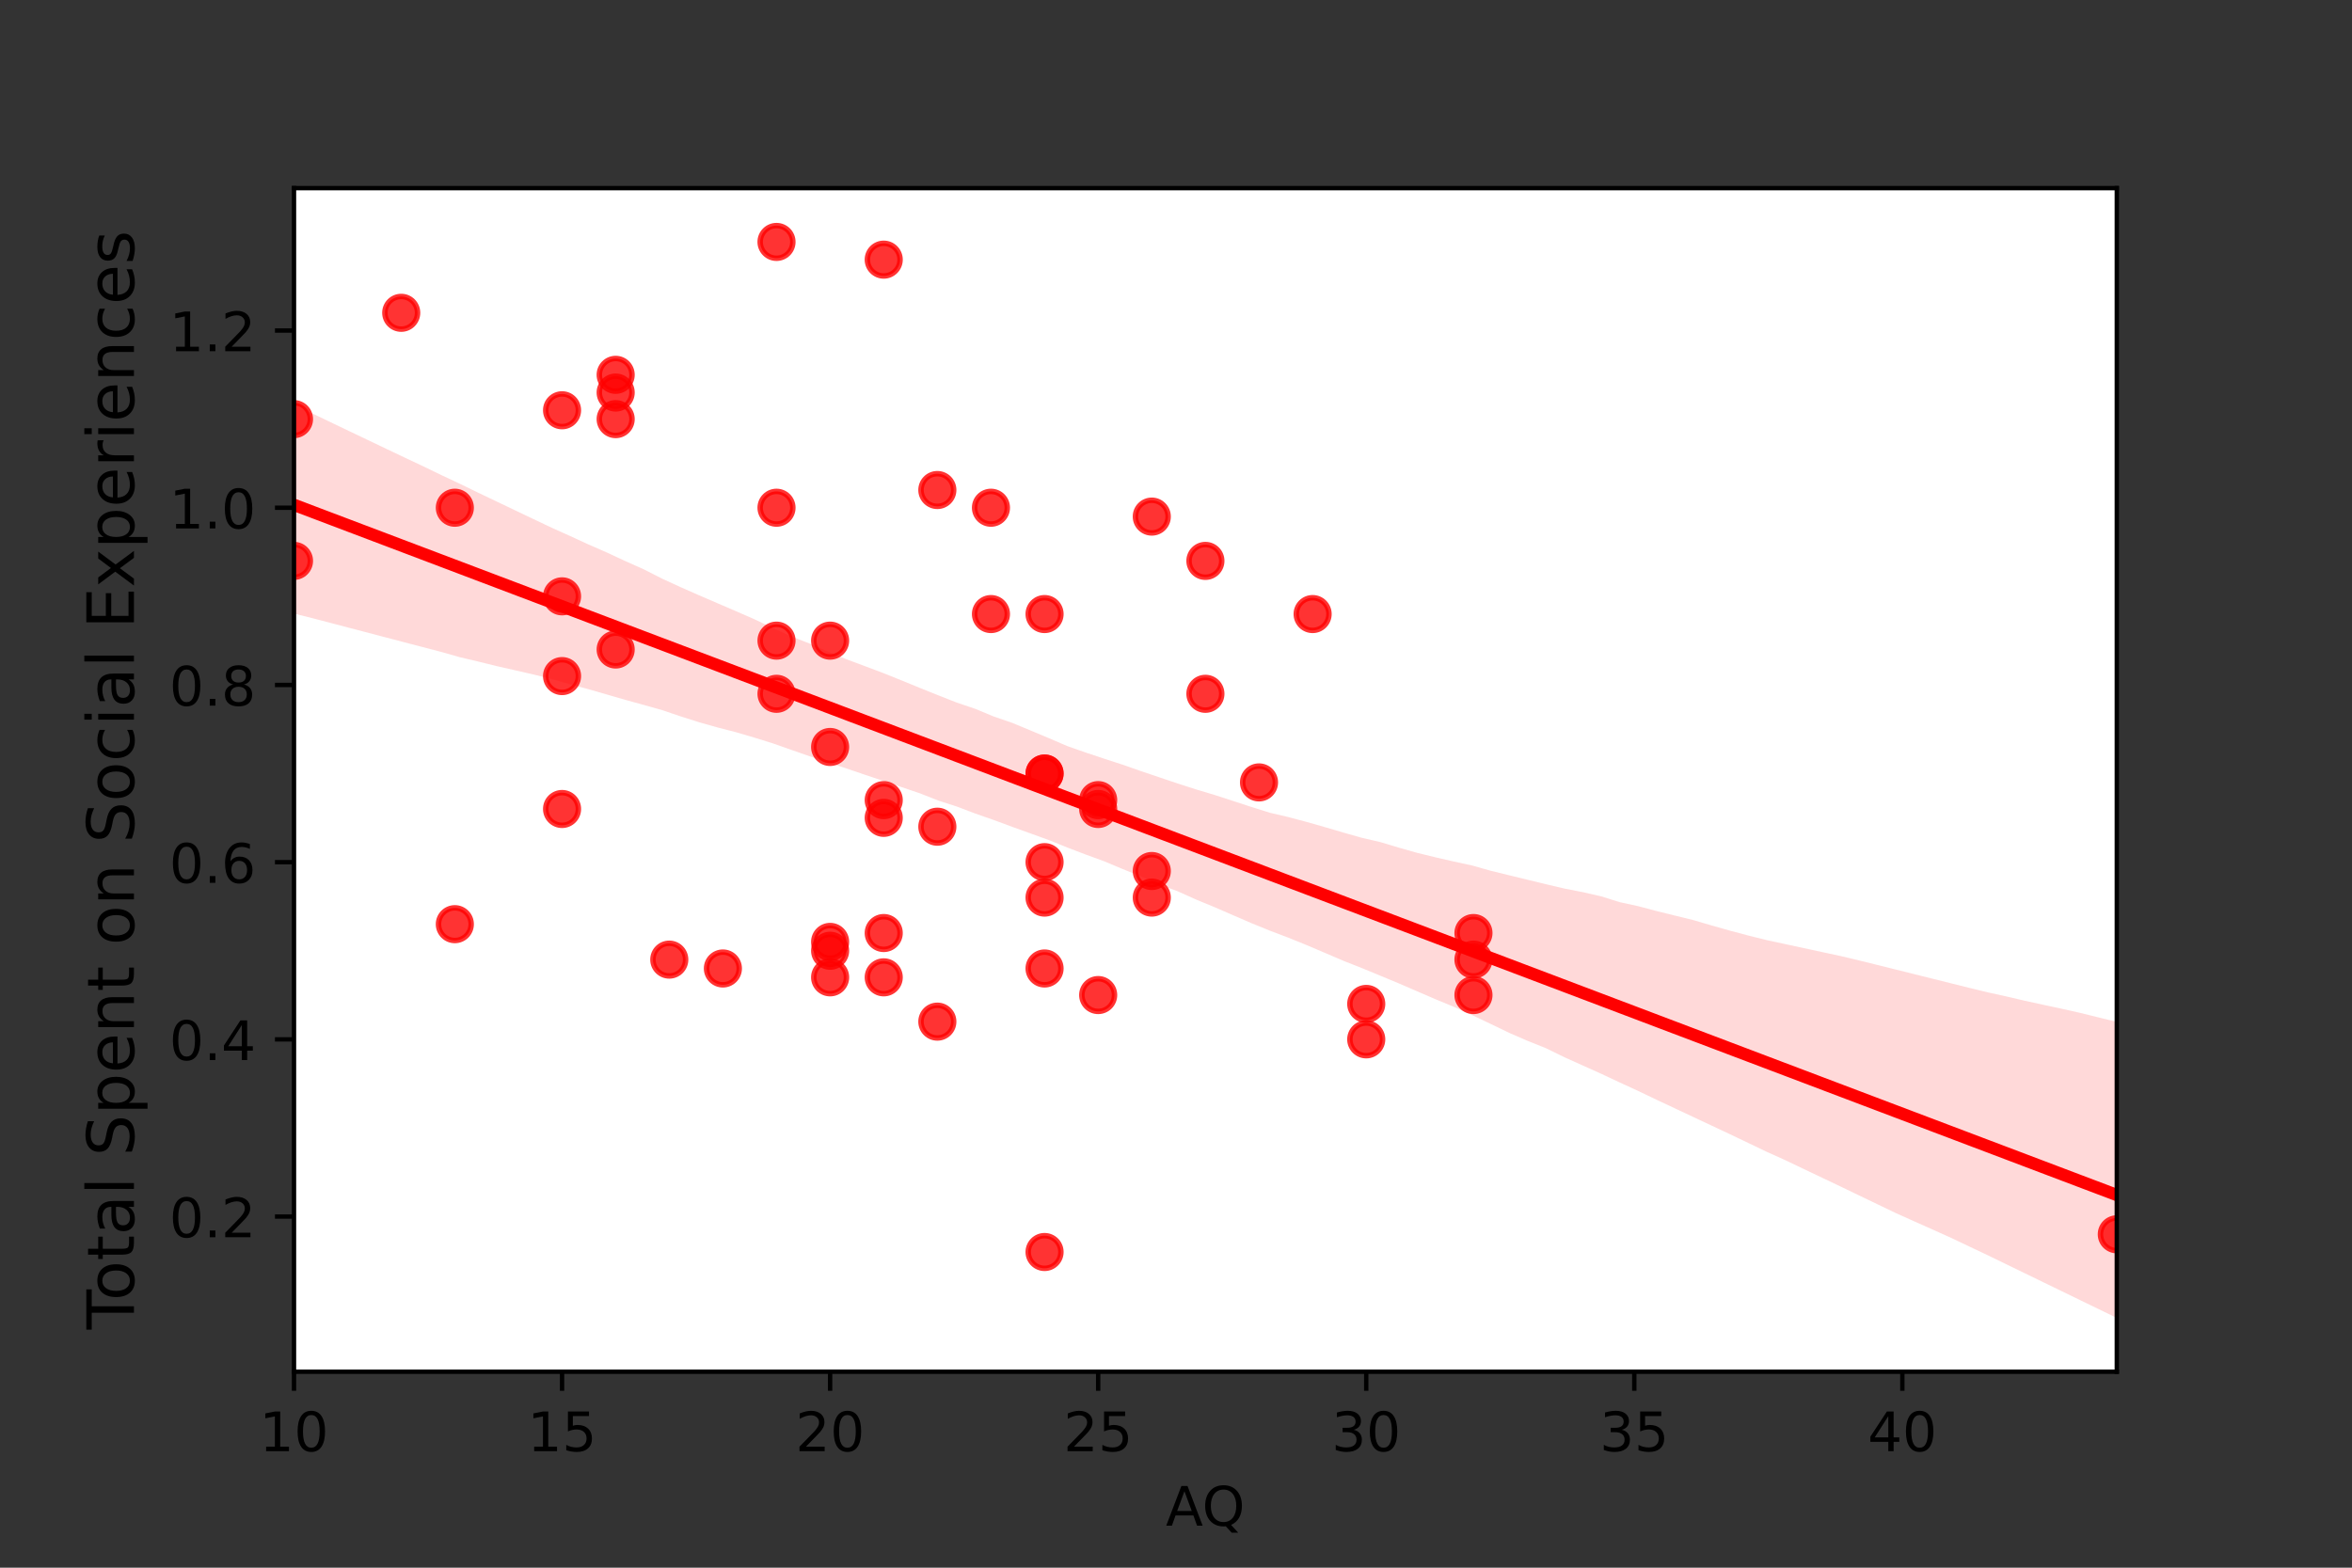 <?xml version="1.0" encoding="utf-8" standalone="no"?>
<!DOCTYPE svg PUBLIC "-//W3C//DTD SVG 1.1//EN"
  "http://www.w3.org/Graphics/SVG/1.1/DTD/svg11.dtd">
<!-- Created with matplotlib (https://matplotlib.org/) -->
<svg height="288pt" version="1.1" viewBox="0 0 432 288" width="432pt" xmlns="http://www.w3.org/2000/svg" xmlns:xlink="http://www.w3.org/1999/xlink">
 <rect x="0" y="0" width="432" height="288" fill="#333333" stroke="none"/>
 <defs>
  <style type="text/css">*{stroke-linecap:butt;stroke-linejoin:round;}</style>
 </defs>
 <g id="figure_1">
  <g id="patch_1">
   <path d="M 0 288 
L 432 288 
L 432 0 
L 0 0 
z
" style="fill:none;"/>
  </g>
  <g id="axes_1">
   <g id="patch_2">
    <path d="M 54 252 
L 388.8 252 
L 388.8 34.56 
L 54 34.56 
z
" style="fill:#ffffff;"/>
   </g>
   <g id="PathCollection_1">
    <defs>
     <path d="M 0 3 
C 0.796 3 1.559 2.684 2.121 2.121 
C 2.684 1.559 3 0.796 3 0 
C 3 -0.796 2.684 -1.559 2.121 -2.121 
C 1.559 -2.684 0.796 -3 0 -3 
C -0.796 -3 -1.559 -2.684 -2.121 -2.121 
C -2.684 -1.559 -3 -0.796 -3 0 
C -3 0.796 -2.684 1.559 -2.121 2.121 
C -1.559 2.684 -0.796 3 0 3 
z
" id="m1c6eed942d" style="stroke:#ff0000;stroke-opacity:0.8;"/>
    </defs>
    <g clip-path="url(#pe8ea43f5d2)">
     <use style="fill:#ff0000;fill-opacity:0.8;stroke:#ff0000;stroke-opacity:0.8;" x="191.859" xlink:href="#m1c6eed942d" y="177.919"/>
     <use style="fill:#ff0000;fill-opacity:0.8;stroke:#ff0000;stroke-opacity:0.8;" x="250.941" xlink:href="#m1c6eed942d" y="184.43"/>
     <use style="fill:#ff0000;fill-opacity:0.8;stroke:#ff0000;stroke-opacity:0.8;" x="103.235" xlink:href="#m1c6eed942d" y="75.371"/>
     <use style="fill:#ff0000;fill-opacity:0.8;stroke:#ff0000;stroke-opacity:0.8;" x="211.553" xlink:href="#m1c6eed942d" y="164.897"/>
     <use style="fill:#ff0000;fill-opacity:0.8;stroke:#ff0000;stroke-opacity:0.8;" x="103.235" xlink:href="#m1c6eed942d" y="148.619"/>
     <use style="fill:#ff0000;fill-opacity:0.8;stroke:#ff0000;stroke-opacity:0.8;" x="142.624" xlink:href="#m1c6eed942d" y="93.276"/>
     <use style="fill:#ff0000;fill-opacity:0.8;stroke:#ff0000;stroke-opacity:0.8;" x="270.635" xlink:href="#m1c6eed942d" y="176.291"/>
     <use style="fill:#ff0000;fill-opacity:0.8;stroke:#ff0000;stroke-opacity:0.8;" x="231.247" xlink:href="#m1c6eed942d" y="143.736"/>
     <use style="fill:#ff0000;fill-opacity:0.8;stroke:#ff0000;stroke-opacity:0.8;" x="142.624" xlink:href="#m1c6eed942d" y="44.444"/>
     <use style="fill:#ff0000;fill-opacity:0.8;stroke:#ff0000;stroke-opacity:0.8;" x="172.165" xlink:href="#m1c6eed942d" y="187.685"/>
     <use style="fill:#ff0000;fill-opacity:0.8;stroke:#ff0000;stroke-opacity:0.8;" x="132.776" xlink:href="#m1c6eed942d" y="177.919"/>
     <use style="fill:#ff0000;fill-opacity:0.8;stroke:#ff0000;stroke-opacity:0.8;" x="250.941" xlink:href="#m1c6eed942d" y="190.941"/>
     <use style="fill:#ff0000;fill-opacity:0.8;stroke:#ff0000;stroke-opacity:0.8;" x="122.929" xlink:href="#m1c6eed942d" y="176.291"/>
     <use style="fill:#ff0000;fill-opacity:0.8;stroke:#ff0000;stroke-opacity:0.8;" x="162.318" xlink:href="#m1c6eed942d" y="47.699"/>
     <use style="fill:#ff0000;fill-opacity:0.8;stroke:#ff0000;stroke-opacity:0.8;" x="221.4" xlink:href="#m1c6eed942d" y="127.459"/>
     <use style="fill:#ff0000;fill-opacity:0.8;stroke:#ff0000;stroke-opacity:0.8;" x="103.235" xlink:href="#m1c6eed942d" y="124.203"/>
     <use style="fill:#ff0000;fill-opacity:0.8;stroke:#ff0000;stroke-opacity:0.8;" x="191.859" xlink:href="#m1c6eed942d" y="142.108"/>
     <use style="fill:#ff0000;fill-opacity:0.8;stroke:#ff0000;stroke-opacity:0.8;" x="152.471" xlink:href="#m1c6eed942d" y="179.547"/>
     <use style="fill:#ff0000;fill-opacity:0.8;stroke:#ff0000;stroke-opacity:0.8;" x="221.4" xlink:href="#m1c6eed942d" y="103.043"/>
     <use style="fill:#ff0000;fill-opacity:0.8;stroke:#ff0000;stroke-opacity:0.8;" x="162.318" xlink:href="#m1c6eed942d" y="150.247"/>
     <use style="fill:#ff0000;fill-opacity:0.8;stroke:#ff0000;stroke-opacity:0.8;" x="142.624" xlink:href="#m1c6eed942d" y="127.459"/>
     <use style="fill:#ff0000;fill-opacity:0.8;stroke:#ff0000;stroke-opacity:0.8;" x="270.635" xlink:href="#m1c6eed942d" y="182.802"/>
     <use style="fill:#ff0000;fill-opacity:0.8;stroke:#ff0000;stroke-opacity:0.8;" x="201.706" xlink:href="#m1c6eed942d" y="182.802"/>
     <use style="fill:#ff0000;fill-opacity:0.8;stroke:#ff0000;stroke-opacity:0.8;" x="152.471" xlink:href="#m1c6eed942d" y="137.225"/>
     <use style="fill:#ff0000;fill-opacity:0.8;stroke:#ff0000;stroke-opacity:0.8;" x="83.541" xlink:href="#m1c6eed942d" y="93.276"/>
     <use style="fill:#ff0000;fill-opacity:0.8;stroke:#ff0000;stroke-opacity:0.8;" x="182.012" xlink:href="#m1c6eed942d" y="93.276"/>
     <use style="fill:#ff0000;fill-opacity:0.8;stroke:#ff0000;stroke-opacity:0.8;" x="191.859" xlink:href="#m1c6eed942d" y="164.897"/>
     <use style="fill:#ff0000;fill-opacity:0.8;stroke:#ff0000;stroke-opacity:0.8;" x="103.235" xlink:href="#m1c6eed942d" y="109.554"/>
     <use style="fill:#ff0000;fill-opacity:0.8;stroke:#ff0000;stroke-opacity:0.8;" x="152.471" xlink:href="#m1c6eed942d" y="174.663"/>
     <use style="fill:#ff0000;fill-opacity:0.8;stroke:#ff0000;stroke-opacity:0.8;" x="172.165" xlink:href="#m1c6eed942d" y="151.875"/>
     <use style="fill:#ff0000;fill-opacity:0.8;stroke:#ff0000;stroke-opacity:0.8;" x="191.859" xlink:href="#m1c6eed942d" y="230.007"/>
     <use style="fill:#ff0000;fill-opacity:0.8;stroke:#ff0000;stroke-opacity:0.8;" x="241.094" xlink:href="#m1c6eed942d" y="112.809"/>
     <use style="fill:#ff0000;fill-opacity:0.8;stroke:#ff0000;stroke-opacity:0.8;" x="191.859" xlink:href="#m1c6eed942d" y="158.386"/>
     <use style="fill:#ff0000;fill-opacity:0.8;stroke:#ff0000;stroke-opacity:0.8;" x="54" xlink:href="#m1c6eed942d" y="103.043"/>
     <use style="fill:#ff0000;fill-opacity:0.8;stroke:#ff0000;stroke-opacity:0.8;" x="162.318" xlink:href="#m1c6eed942d" y="171.408"/>
     <use style="fill:#ff0000;fill-opacity:0.8;stroke:#ff0000;stroke-opacity:0.8;" x="201.706" xlink:href="#m1c6eed942d" y="146.992"/>
     <use style="fill:#ff0000;fill-opacity:0.8;stroke:#ff0000;stroke-opacity:0.8;" x="113.082" xlink:href="#m1c6eed942d" y="72.115"/>
     <use style="fill:#ff0000;fill-opacity:0.8;stroke:#ff0000;stroke-opacity:0.8;" x="182.012" xlink:href="#m1c6eed942d" y="112.809"/>
     <use style="fill:#ff0000;fill-opacity:0.8;stroke:#ff0000;stroke-opacity:0.8;" x="162.318" xlink:href="#m1c6eed942d" y="146.992"/>
     <use style="fill:#ff0000;fill-opacity:0.8;stroke:#ff0000;stroke-opacity:0.8;" x="142.624" xlink:href="#m1c6eed942d" y="117.692"/>
     <use style="fill:#ff0000;fill-opacity:0.8;stroke:#ff0000;stroke-opacity:0.8;" x="211.553" xlink:href="#m1c6eed942d" y="94.904"/>
     <use style="fill:#ff0000;fill-opacity:0.8;stroke:#ff0000;stroke-opacity:0.8;" x="113.082" xlink:href="#m1c6eed942d" y="68.86"/>
     <use style="fill:#ff0000;fill-opacity:0.8;stroke:#ff0000;stroke-opacity:0.8;" x="172.165" xlink:href="#m1c6eed942d" y="90.021"/>
     <use style="fill:#ff0000;fill-opacity:0.8;stroke:#ff0000;stroke-opacity:0.8;" x="113.082" xlink:href="#m1c6eed942d" y="119.32"/>
     <use style="fill:#ff0000;fill-opacity:0.8;stroke:#ff0000;stroke-opacity:0.8;" x="152.471" xlink:href="#m1c6eed942d" y="173.036"/>
     <use style="fill:#ff0000;fill-opacity:0.8;stroke:#ff0000;stroke-opacity:0.8;" x="201.706" xlink:href="#m1c6eed942d" y="148.619"/>
     <use style="fill:#ff0000;fill-opacity:0.8;stroke:#ff0000;stroke-opacity:0.8;" x="270.635" xlink:href="#m1c6eed942d" y="171.408"/>
     <use style="fill:#ff0000;fill-opacity:0.8;stroke:#ff0000;stroke-opacity:0.8;" x="152.471" xlink:href="#m1c6eed942d" y="117.692"/>
     <use style="fill:#ff0000;fill-opacity:0.8;stroke:#ff0000;stroke-opacity:0.8;" x="54" xlink:href="#m1c6eed942d" y="76.999"/>
     <use style="fill:#ff0000;fill-opacity:0.8;stroke:#ff0000;stroke-opacity:0.8;" x="73.694" xlink:href="#m1c6eed942d" y="57.466"/>
     <use style="fill:#ff0000;fill-opacity:0.8;stroke:#ff0000;stroke-opacity:0.8;" x="191.859" xlink:href="#m1c6eed942d" y="142.108"/>
     <use style="fill:#ff0000;fill-opacity:0.8;stroke:#ff0000;stroke-opacity:0.8;" x="113.082" xlink:href="#m1c6eed942d" y="76.999"/>
     <use style="fill:#ff0000;fill-opacity:0.8;stroke:#ff0000;stroke-opacity:0.8;" x="191.859" xlink:href="#m1c6eed942d" y="112.809"/>
     <use style="fill:#ff0000;fill-opacity:0.8;stroke:#ff0000;stroke-opacity:0.8;" x="83.541" xlink:href="#m1c6eed942d" y="169.78"/>
     <use style="fill:#ff0000;fill-opacity:0.8;stroke:#ff0000;stroke-opacity:0.8;" x="211.553" xlink:href="#m1c6eed942d" y="160.014"/>
     <use style="fill:#ff0000;fill-opacity:0.8;stroke:#ff0000;stroke-opacity:0.8;" x="388.8" xlink:href="#m1c6eed942d" y="226.751"/>
     <use style="fill:#ff0000;fill-opacity:0.8;stroke:#ff0000;stroke-opacity:0.8;" x="162.318" xlink:href="#m1c6eed942d" y="179.547"/>
    </g>
   </g>
   <g id="PolyCollection_1">
    <path clip-path="url(#pe8ea43f5d2)" d="M 54 74.28 
L 54 112.723 
L 57.382 113.565 
L 60.764 114.452 
L 64.145 115.339 
L 67.527 116.226 
L 70.909 117.113 
L 74.291 118 
L 77.673 118.885 
L 81.055 119.766 
L 84.436 120.73 
L 87.818 121.532 
L 91.2 122.363 
L 94.582 123.13 
L 97.964 123.906 
L 101.345 124.75 
L 104.727 125.711 
L 108.109 126.619 
L 111.491 127.597 
L 114.873 128.576 
L 118.255 129.507 
L 121.636 130.462 
L 125.018 131.608 
L 128.4 132.683 
L 131.782 133.638 
L 135.164 134.51 
L 138.545 135.504 
L 141.927 136.557 
L 145.309 137.746 
L 148.691 138.926 
L 152.073 140.066 
L 155.455 141.167 
L 158.836 142.323 
L 162.218 143.453 
L 165.6 144.601 
L 168.982 145.75 
L 172.364 147.082 
L 175.745 148.172 
L 179.127 149.457 
L 182.509 150.635 
L 185.891 151.89 
L 189.273 153.109 
L 192.655 154.329 
L 196.036 155.699 
L 199.418 156.989 
L 202.8 158.223 
L 206.182 159.642 
L 209.564 161.007 
L 212.945 162.502 
L 216.327 163.742 
L 219.709 165.265 
L 223.091 166.66 
L 226.473 168.13 
L 229.855 169.593 
L 233.236 170.971 
L 236.618 172.255 
L 240 173.626 
L 243.382 175.066 
L 246.764 176.516 
L 250.145 177.849 
L 253.527 179.246 
L 256.909 180.652 
L 260.291 182.114 
L 263.673 183.576 
L 267.055 184.972 
L 270.436 186.507 
L 273.818 188.114 
L 277.2 189.748 
L 280.582 191.22 
L 283.964 192.57 
L 287.345 194.228 
L 290.727 195.747 
L 294.109 197.269 
L 297.491 198.856 
L 300.873 200.412 
L 304.255 202.029 
L 307.636 203.618 
L 311.018 205.206 
L 314.4 206.795 
L 317.782 208.383 
L 321.164 210 
L 324.545 211.62 
L 327.927 213.142 
L 331.309 214.763 
L 334.691 216.368 
L 338.073 217.98 
L 341.455 219.609 
L 344.836 221.234 
L 348.218 222.858 
L 351.6 224.378 
L 354.982 225.884 
L 358.364 227.408 
L 361.745 229.012 
L 365.127 230.618 
L 368.509 232.261 
L 371.891 233.904 
L 375.273 235.547 
L 378.655 237.19 
L 382.036 238.833 
L 385.418 240.475 
L 388.8 242.116 
L 388.8 187.739 
L 388.8 187.739 
L 385.418 186.903 
L 382.036 186.069 
L 378.655 185.312 
L 375.273 184.585 
L 371.891 183.845 
L 368.509 183.055 
L 365.127 182.311 
L 361.745 181.492 
L 358.364 180.648 
L 354.982 179.805 
L 351.6 178.961 
L 348.218 178.117 
L 344.836 177.273 
L 341.455 176.439 
L 338.073 175.636 
L 334.691 174.907 
L 331.309 174.178 
L 327.927 173.448 
L 324.545 172.719 
L 321.164 171.881 
L 317.782 170.979 
L 314.4 170.026 
L 311.018 169.03 
L 307.636 168.203 
L 304.255 167.365 
L 300.873 166.469 
L 297.491 165.735 
L 294.109 164.671 
L 290.727 163.898 
L 287.345 163.237 
L 283.964 162.443 
L 280.582 161.624 
L 277.2 160.799 
L 273.818 159.971 
L 270.436 159.012 
L 267.055 158.278 
L 263.673 157.502 
L 260.291 156.675 
L 256.909 155.718 
L 253.527 154.699 
L 250.145 153.917 
L 246.764 152.958 
L 243.382 151.964 
L 240 150.998 
L 236.618 150.099 
L 233.236 149.308 
L 229.855 148.249 
L 226.473 147.141 
L 223.091 146.043 
L 219.709 145.029 
L 216.327 143.946 
L 212.945 142.805 
L 209.564 141.661 
L 206.182 140.475 
L 202.8 139.378 
L 199.418 138.252 
L 196.036 137.064 
L 192.655 135.61 
L 189.273 134.191 
L 185.891 132.787 
L 182.509 131.628 
L 179.127 130.218 
L 175.745 129.075 
L 172.364 127.748 
L 168.982 126.389 
L 165.6 125 
L 162.218 123.641 
L 158.836 122.369 
L 155.455 121.107 
L 152.073 119.706 
L 148.691 118.221 
L 145.309 116.905 
L 141.927 115.356 
L 138.545 113.755 
L 135.164 112.277 
L 131.782 110.821 
L 128.4 109.361 
L 125.018 107.872 
L 121.636 106.315 
L 118.255 104.599 
L 114.873 103.085 
L 111.491 101.512 
L 108.109 100.033 
L 104.727 98.477 
L 101.345 96.958 
L 97.964 95.353 
L 94.582 93.739 
L 91.2 92.124 
L 87.818 90.51 
L 84.436 88.862 
L 81.055 87.274 
L 77.673 85.636 
L 74.291 84.043 
L 70.909 82.434 
L 67.527 80.821 
L 64.145 79.206 
L 60.764 77.59 
L 57.382 75.958 
L 54 74.28 
z
" style="fill:#ff0000;fill-opacity:0.15;"/>
   </g>
   <g id="matplotlib.axis_1">
    <g id="xtick_1">
     <g id="line2d_1">
      <defs>
       <path d="M 0 0 
L 0 3.5 
" id="mdce9c47706" style="stroke:#000000;stroke-width:0.8;"/>
      </defs>
      <g>
       <use style="stroke:#000000;stroke-width:0.8;" x="54" xlink:href="#mdce9c47706" y="252"/>
      </g>
     </g>
     <g id="text_1">
      <!-- 10 -->
      <g transform="translate(47.638 266.598)scale(0.1 -0.1)">
       <defs>
        <path d="M 12.406 8.297 
L 28.516 8.297 
L 28.516 63.922 
L 10.984 60.406 
L 10.984 69.391 
L 28.422 72.906 
L 38.281 72.906 
L 38.281 8.297 
L 54.391 8.297 
L 54.391 0 
L 12.406 0 
z
" id="DejaVuSans-49"/>
        <path d="M 31.781 66.406 
Q 24.172 66.406 20.328 58.906 
Q 16.5 51.422 16.5 36.375 
Q 16.5 21.391 20.328 13.891 
Q 24.172 6.391 31.781 6.391 
Q 39.453 6.391 43.281 13.891 
Q 47.125 21.391 47.125 36.375 
Q 47.125 51.422 43.281 58.906 
Q 39.453 66.406 31.781 66.406 
z
M 31.781 74.219 
Q 44.047 74.219 50.516 64.516 
Q 56.984 54.828 56.984 36.375 
Q 56.984 17.969 50.516 8.266 
Q 44.047 -1.422 31.781 -1.422 
Q 19.531 -1.422 13.062 8.266 
Q 6.594 17.969 6.594 36.375 
Q 6.594 54.828 13.062 64.516 
Q 19.531 74.219 31.781 74.219 
z
" id="DejaVuSans-48"/>
       </defs>
       <use xlink:href="#DejaVuSans-49"/>
       <use x="63.623" xlink:href="#DejaVuSans-48"/>
      </g>
     </g>
    </g>
    <g id="xtick_2">
     <g id="line2d_2">
      <g>
       <use style="stroke:#000000;stroke-width:0.8;" x="103.235" xlink:href="#mdce9c47706" y="252"/>
      </g>
     </g>
     <g id="text_2">
      <!-- 15 -->
      <g transform="translate(96.873 266.598)scale(0.1 -0.1)">
       <defs>
        <path d="M 10.797 72.906 
L 49.516 72.906 
L 49.516 64.594 
L 19.828 64.594 
L 19.828 46.734 
Q 21.969 47.469 24.109 47.828 
Q 26.266 48.188 28.422 48.188 
Q 40.625 48.188 47.75 41.5 
Q 54.891 34.812 54.891 23.391 
Q 54.891 11.625 47.562 5.094 
Q 40.234 -1.422 26.906 -1.422 
Q 22.312 -1.422 17.547 -0.641 
Q 12.797 0.141 7.719 1.703 
L 7.719 11.625 
Q 12.109 9.234 16.797 8.062 
Q 21.484 6.891 26.703 6.891 
Q 35.156 6.891 40.078 11.328 
Q 45.016 15.766 45.016 23.391 
Q 45.016 31 40.078 35.438 
Q 35.156 39.891 26.703 39.891 
Q 22.75 39.891 18.812 39.016 
Q 14.891 38.141 10.797 36.281 
z
" id="DejaVuSans-53"/>
       </defs>
       <use xlink:href="#DejaVuSans-49"/>
       <use x="63.623" xlink:href="#DejaVuSans-53"/>
      </g>
     </g>
    </g>
    <g id="xtick_3">
     <g id="line2d_3">
      <g>
       <use style="stroke:#000000;stroke-width:0.8;" x="152.471" xlink:href="#mdce9c47706" y="252"/>
      </g>
     </g>
     <g id="text_3">
      <!-- 20 -->
      <g transform="translate(146.108 266.598)scale(0.1 -0.1)">
       <defs>
        <path d="M 19.188 8.297 
L 53.609 8.297 
L 53.609 0 
L 7.328 0 
L 7.328 8.297 
Q 12.938 14.109 22.625 23.891 
Q 32.328 33.688 34.812 36.531 
Q 39.547 41.844 41.422 45.531 
Q 43.312 49.219 43.312 52.781 
Q 43.312 58.594 39.234 62.25 
Q 35.156 65.922 28.609 65.922 
Q 23.969 65.922 18.812 64.312 
Q 13.672 62.703 7.812 59.422 
L 7.812 69.391 
Q 13.766 71.781 18.938 73 
Q 24.125 74.219 28.422 74.219 
Q 39.75 74.219 46.484 68.547 
Q 53.219 62.891 53.219 53.422 
Q 53.219 48.922 51.531 44.891 
Q 49.859 40.875 45.406 35.406 
Q 44.188 33.984 37.641 27.219 
Q 31.109 20.453 19.188 8.297 
z
" id="DejaVuSans-50"/>
       </defs>
       <use xlink:href="#DejaVuSans-50"/>
       <use x="63.623" xlink:href="#DejaVuSans-48"/>
      </g>
     </g>
    </g>
    <g id="xtick_4">
     <g id="line2d_4">
      <g>
       <use style="stroke:#000000;stroke-width:0.8;" x="201.706" xlink:href="#mdce9c47706" y="252"/>
      </g>
     </g>
     <g id="text_4">
      <!-- 25 -->
      <g transform="translate(195.343 266.598)scale(0.1 -0.1)">
       <use xlink:href="#DejaVuSans-50"/>
       <use x="63.623" xlink:href="#DejaVuSans-53"/>
      </g>
     </g>
    </g>
    <g id="xtick_5">
     <g id="line2d_5">
      <g>
       <use style="stroke:#000000;stroke-width:0.8;" x="250.941" xlink:href="#mdce9c47706" y="252"/>
      </g>
     </g>
     <g id="text_5">
      <!-- 30 -->
      <g transform="translate(244.579 266.598)scale(0.1 -0.1)">
       <defs>
        <path d="M 40.578 39.312 
Q 47.656 37.797 51.625 33 
Q 55.609 28.219 55.609 21.188 
Q 55.609 10.406 48.188 4.484 
Q 40.766 -1.422 27.094 -1.422 
Q 22.516 -1.422 17.656 -0.516 
Q 12.797 0.391 7.625 2.203 
L 7.625 11.719 
Q 11.719 9.328 16.594 8.109 
Q 21.484 6.891 26.812 6.891 
Q 36.078 6.891 40.938 10.547 
Q 45.797 14.203 45.797 21.188 
Q 45.797 27.641 41.281 31.266 
Q 36.766 34.906 28.719 34.906 
L 20.219 34.906 
L 20.219 43.016 
L 29.109 43.016 
Q 36.375 43.016 40.234 45.922 
Q 44.094 48.828 44.094 54.297 
Q 44.094 59.906 40.109 62.906 
Q 36.141 65.922 28.719 65.922 
Q 24.656 65.922 20.016 65.031 
Q 15.375 64.156 9.812 62.312 
L 9.812 71.094 
Q 15.438 72.656 20.344 73.438 
Q 25.25 74.219 29.594 74.219 
Q 40.828 74.219 47.359 69.109 
Q 53.906 64.016 53.906 55.328 
Q 53.906 49.266 50.438 45.094 
Q 46.969 40.922 40.578 39.312 
z
" id="DejaVuSans-51"/>
       </defs>
       <use xlink:href="#DejaVuSans-51"/>
       <use x="63.623" xlink:href="#DejaVuSans-48"/>
      </g>
     </g>
    </g>
    <g id="xtick_6">
     <g id="line2d_6">
      <g>
       <use style="stroke:#000000;stroke-width:0.8;" x="300.176" xlink:href="#mdce9c47706" y="252"/>
      </g>
     </g>
     <g id="text_6">
      <!-- 35 -->
      <g transform="translate(293.814 266.598)scale(0.1 -0.1)">
       <use xlink:href="#DejaVuSans-51"/>
       <use x="63.623" xlink:href="#DejaVuSans-53"/>
      </g>
     </g>
    </g>
    <g id="xtick_7">
     <g id="line2d_7">
      <g>
       <use style="stroke:#000000;stroke-width:0.8;" x="349.412" xlink:href="#mdce9c47706" y="252"/>
      </g>
     </g>
     <g id="text_7">
      <!-- 40 -->
      <g transform="translate(343.049 266.598)scale(0.1 -0.1)">
       <defs>
        <path d="M 37.797 64.312 
L 12.891 25.391 
L 37.797 25.391 
z
M 35.203 72.906 
L 47.609 72.906 
L 47.609 25.391 
L 58.016 25.391 
L 58.016 17.188 
L 47.609 17.188 
L 47.609 0 
L 37.797 0 
L 37.797 17.188 
L 4.891 17.188 
L 4.891 26.703 
z
" id="DejaVuSans-52"/>
       </defs>
       <use xlink:href="#DejaVuSans-52"/>
       <use x="63.623" xlink:href="#DejaVuSans-48"/>
      </g>
     </g>
    </g>
    <g id="text_8">
     <!-- AQ -->
     <g transform="translate(214.131 280.277)scale(0.1 -0.1)">
      <defs>
       <path d="M 34.188 63.188 
L 20.797 26.906 
L 47.609 26.906 
z
M 28.609 72.906 
L 39.797 72.906 
L 67.578 0 
L 57.328 0 
L 50.688 18.703 
L 17.828 18.703 
L 11.188 0 
L 0.781 0 
z
" id="DejaVuSans-65"/>
       <path d="M 39.406 66.219 
Q 28.656 66.219 22.328 58.203 
Q 16.016 50.203 16.016 36.375 
Q 16.016 22.609 22.328 14.594 
Q 28.656 6.594 39.406 6.594 
Q 50.141 6.594 56.422 14.594 
Q 62.703 22.609 62.703 36.375 
Q 62.703 50.203 56.422 58.203 
Q 50.141 66.219 39.406 66.219 
z
M 53.219 1.312 
L 66.219 -12.891 
L 54.297 -12.891 
L 43.5 -1.219 
Q 41.891 -1.312 41.031 -1.359 
Q 40.188 -1.422 39.406 -1.422 
Q 24.031 -1.422 14.812 8.859 
Q 5.609 19.141 5.609 36.375 
Q 5.609 53.656 14.812 63.938 
Q 24.031 74.219 39.406 74.219 
Q 54.734 74.219 63.906 63.938 
Q 73.094 53.656 73.094 36.375 
Q 73.094 23.688 67.984 14.641 
Q 62.891 5.609 53.219 1.312 
z
" id="DejaVuSans-81"/>
      </defs>
      <use xlink:href="#DejaVuSans-65"/>
      <use x="66.658" xlink:href="#DejaVuSans-81"/>
     </g>
    </g>
   </g>
   <g id="matplotlib.axis_2">
    <g id="ytick_1">
     <g id="line2d_8">
      <defs>
       <path d="M 0 0 
L -3.5 0 
" id="m762e867613" style="stroke:#000000;stroke-width:0.8;"/>
      </defs>
      <g>
       <use style="stroke:#000000;stroke-width:0.8;" x="54" xlink:href="#m762e867613" y="223.496"/>
      </g>
     </g>
     <g id="text_9">
      <!-- 0.2 -->
      <g transform="translate(31.097 227.295)scale(0.1 -0.1)">
       <defs>
        <path d="M 10.688 12.406 
L 21 12.406 
L 21 0 
L 10.688 0 
z
" id="DejaVuSans-46"/>
       </defs>
       <use xlink:href="#DejaVuSans-48"/>
       <use x="63.623" xlink:href="#DejaVuSans-46"/>
       <use x="95.41" xlink:href="#DejaVuSans-50"/>
      </g>
     </g>
    </g>
    <g id="ytick_2">
     <g id="line2d_9">
      <g>
       <use style="stroke:#000000;stroke-width:0.8;" x="54" xlink:href="#m762e867613" y="190.941"/>
      </g>
     </g>
     <g id="text_10">
      <!-- 0.4 -->
      <g transform="translate(31.097 194.74)scale(0.1 -0.1)">
       <use xlink:href="#DejaVuSans-48"/>
       <use x="63.623" xlink:href="#DejaVuSans-46"/>
       <use x="95.41" xlink:href="#DejaVuSans-52"/>
      </g>
     </g>
    </g>
    <g id="ytick_3">
     <g id="line2d_10">
      <g>
       <use style="stroke:#000000;stroke-width:0.8;" x="54" xlink:href="#m762e867613" y="158.386"/>
      </g>
     </g>
     <g id="text_11">
      <!-- 0.6 -->
      <g transform="translate(31.097 162.185)scale(0.1 -0.1)">
       <defs>
        <path d="M 33.016 40.375 
Q 26.375 40.375 22.484 35.828 
Q 18.609 31.297 18.609 23.391 
Q 18.609 15.531 22.484 10.953 
Q 26.375 6.391 33.016 6.391 
Q 39.656 6.391 43.531 10.953 
Q 47.406 15.531 47.406 23.391 
Q 47.406 31.297 43.531 35.828 
Q 39.656 40.375 33.016 40.375 
z
M 52.594 71.297 
L 52.594 62.312 
Q 48.875 64.062 45.094 64.984 
Q 41.312 65.922 37.594 65.922 
Q 27.828 65.922 22.672 59.328 
Q 17.531 52.734 16.797 39.406 
Q 19.672 43.656 24.016 45.922 
Q 28.375 48.188 33.594 48.188 
Q 44.578 48.188 50.953 41.516 
Q 57.328 34.859 57.328 23.391 
Q 57.328 12.156 50.688 5.359 
Q 44.047 -1.422 33.016 -1.422 
Q 20.359 -1.422 13.672 8.266 
Q 6.984 17.969 6.984 36.375 
Q 6.984 53.656 15.188 63.938 
Q 23.391 74.219 37.203 74.219 
Q 40.922 74.219 44.703 73.484 
Q 48.484 72.75 52.594 71.297 
z
" id="DejaVuSans-54"/>
       </defs>
       <use xlink:href="#DejaVuSans-48"/>
       <use x="63.623" xlink:href="#DejaVuSans-46"/>
       <use x="95.41" xlink:href="#DejaVuSans-54"/>
      </g>
     </g>
    </g>
    <g id="ytick_4">
     <g id="line2d_11">
      <g>
       <use style="stroke:#000000;stroke-width:0.8;" x="54" xlink:href="#m762e867613" y="125.831"/>
      </g>
     </g>
     <g id="text_12">
      <!-- 0.8 -->
      <g transform="translate(31.097 129.63)scale(0.1 -0.1)">
       <defs>
        <path d="M 31.781 34.625 
Q 24.75 34.625 20.719 30.859 
Q 16.703 27.094 16.703 20.516 
Q 16.703 13.922 20.719 10.156 
Q 24.75 6.391 31.781 6.391 
Q 38.812 6.391 42.859 10.172 
Q 46.922 13.969 46.922 20.516 
Q 46.922 27.094 42.891 30.859 
Q 38.875 34.625 31.781 34.625 
z
M 21.922 38.812 
Q 15.578 40.375 12.031 44.719 
Q 8.5 49.078 8.5 55.328 
Q 8.5 64.062 14.719 69.141 
Q 20.953 74.219 31.781 74.219 
Q 42.672 74.219 48.875 69.141 
Q 55.078 64.062 55.078 55.328 
Q 55.078 49.078 51.531 44.719 
Q 48 40.375 41.703 38.812 
Q 48.828 37.156 52.797 32.312 
Q 56.781 27.484 56.781 20.516 
Q 56.781 9.906 50.312 4.234 
Q 43.844 -1.422 31.781 -1.422 
Q 19.734 -1.422 13.25 4.234 
Q 6.781 9.906 6.781 20.516 
Q 6.781 27.484 10.781 32.312 
Q 14.797 37.156 21.922 38.812 
z
M 18.312 54.391 
Q 18.312 48.734 21.844 45.562 
Q 25.391 42.391 31.781 42.391 
Q 38.141 42.391 41.719 45.562 
Q 45.312 48.734 45.312 54.391 
Q 45.312 60.062 41.719 63.234 
Q 38.141 66.406 31.781 66.406 
Q 25.391 66.406 21.844 63.234 
Q 18.312 60.062 18.312 54.391 
z
" id="DejaVuSans-56"/>
       </defs>
       <use xlink:href="#DejaVuSans-48"/>
       <use x="63.623" xlink:href="#DejaVuSans-46"/>
       <use x="95.41" xlink:href="#DejaVuSans-56"/>
      </g>
     </g>
    </g>
    <g id="ytick_5">
     <g id="line2d_12">
      <g>
       <use style="stroke:#000000;stroke-width:0.8;" x="54" xlink:href="#m762e867613" y="93.276"/>
      </g>
     </g>
     <g id="text_13">
      <!-- 1.0 -->
      <g transform="translate(31.097 97.075)scale(0.1 -0.1)">
       <use xlink:href="#DejaVuSans-49"/>
       <use x="63.623" xlink:href="#DejaVuSans-46"/>
       <use x="95.41" xlink:href="#DejaVuSans-48"/>
      </g>
     </g>
    </g>
    <g id="ytick_6">
     <g id="line2d_13">
      <g>
       <use style="stroke:#000000;stroke-width:0.8;" x="54" xlink:href="#m762e867613" y="60.721"/>
      </g>
     </g>
     <g id="text_14">
      <!-- 1.2 -->
      <g transform="translate(31.097 64.52)scale(0.1 -0.1)">
       <use xlink:href="#DejaVuSans-49"/>
       <use x="63.623" xlink:href="#DejaVuSans-46"/>
       <use x="95.41" xlink:href="#DejaVuSans-50"/>
      </g>
     </g>
    </g>
    <g id="text_15">
     <!-- Total Spent on Social Experiences -->
     <g transform="translate(24.601 244.236)rotate(-90)scale(0.12 -0.12)">
      <defs>
       <path d="M -0.297 72.906 
L 61.375 72.906 
L 61.375 64.594 
L 35.5 64.594 
L 35.5 0 
L 25.594 0 
L 25.594 64.594 
L -0.297 64.594 
z
" id="DejaVuSans-84"/>
       <path d="M 30.609 48.391 
Q 23.391 48.391 19.188 42.75 
Q 14.984 37.109 14.984 27.297 
Q 14.984 17.484 19.156 11.844 
Q 23.344 6.203 30.609 6.203 
Q 37.797 6.203 41.984 11.859 
Q 46.188 17.531 46.188 27.297 
Q 46.188 37.016 41.984 42.703 
Q 37.797 48.391 30.609 48.391 
z
M 30.609 56 
Q 42.328 56 49.016 48.375 
Q 55.719 40.766 55.719 27.297 
Q 55.719 13.875 49.016 6.219 
Q 42.328 -1.422 30.609 -1.422 
Q 18.844 -1.422 12.172 6.219 
Q 5.516 13.875 5.516 27.297 
Q 5.516 40.766 12.172 48.375 
Q 18.844 56 30.609 56 
z
" id="DejaVuSans-111"/>
       <path d="M 18.312 70.219 
L 18.312 54.688 
L 36.812 54.688 
L 36.812 47.703 
L 18.312 47.703 
L 18.312 18.016 
Q 18.312 11.328 20.141 9.422 
Q 21.969 7.516 27.594 7.516 
L 36.812 7.516 
L 36.812 0 
L 27.594 0 
Q 17.188 0 13.234 3.875 
Q 9.281 7.766 9.281 18.016 
L 9.281 47.703 
L 2.688 47.703 
L 2.688 54.688 
L 9.281 54.688 
L 9.281 70.219 
z
" id="DejaVuSans-116"/>
       <path d="M 34.281 27.484 
Q 23.391 27.484 19.188 25 
Q 14.984 22.516 14.984 16.5 
Q 14.984 11.719 18.141 8.906 
Q 21.297 6.109 26.703 6.109 
Q 34.188 6.109 38.703 11.406 
Q 43.219 16.703 43.219 25.484 
L 43.219 27.484 
z
M 52.203 31.203 
L 52.203 0 
L 43.219 0 
L 43.219 8.297 
Q 40.141 3.328 35.547 0.953 
Q 30.953 -1.422 24.312 -1.422 
Q 15.922 -1.422 10.953 3.297 
Q 6 8.016 6 15.922 
Q 6 25.141 12.172 29.828 
Q 18.359 34.516 30.609 34.516 
L 43.219 34.516 
L 43.219 35.406 
Q 43.219 41.609 39.141 45 
Q 35.062 48.391 27.688 48.391 
Q 23 48.391 18.547 47.266 
Q 14.109 46.141 10.016 43.891 
L 10.016 52.203 
Q 14.938 54.109 19.578 55.047 
Q 24.219 56 28.609 56 
Q 40.484 56 46.344 49.844 
Q 52.203 43.703 52.203 31.203 
z
" id="DejaVuSans-97"/>
       <path d="M 9.422 75.984 
L 18.406 75.984 
L 18.406 0 
L 9.422 0 
z
" id="DejaVuSans-108"/>
       <path id="DejaVuSans-32"/>
       <path d="M 53.516 70.516 
L 53.516 60.891 
Q 47.906 63.578 42.922 64.891 
Q 37.938 66.219 33.297 66.219 
Q 25.25 66.219 20.875 63.094 
Q 16.5 59.969 16.5 54.203 
Q 16.5 49.359 19.406 46.891 
Q 22.312 44.438 30.422 42.922 
L 36.375 41.703 
Q 47.406 39.594 52.656 34.297 
Q 57.906 29 57.906 20.125 
Q 57.906 9.516 50.797 4.047 
Q 43.703 -1.422 29.984 -1.422 
Q 24.812 -1.422 18.969 -0.25 
Q 13.141 0.922 6.891 3.219 
L 6.891 13.375 
Q 12.891 10.016 18.656 8.297 
Q 24.422 6.594 29.984 6.594 
Q 38.422 6.594 43.016 9.906 
Q 47.609 13.234 47.609 19.391 
Q 47.609 24.75 44.312 27.781 
Q 41.016 30.812 33.5 32.328 
L 27.484 33.5 
Q 16.453 35.688 11.516 40.375 
Q 6.594 45.062 6.594 53.422 
Q 6.594 63.094 13.406 68.656 
Q 20.219 74.219 32.172 74.219 
Q 37.312 74.219 42.625 73.281 
Q 47.953 72.359 53.516 70.516 
z
" id="DejaVuSans-83"/>
       <path d="M 18.109 8.203 
L 18.109 -20.797 
L 9.078 -20.797 
L 9.078 54.688 
L 18.109 54.688 
L 18.109 46.391 
Q 20.953 51.266 25.266 53.625 
Q 29.594 56 35.594 56 
Q 45.562 56 51.781 48.094 
Q 58.016 40.188 58.016 27.297 
Q 58.016 14.406 51.781 6.484 
Q 45.562 -1.422 35.594 -1.422 
Q 29.594 -1.422 25.266 0.953 
Q 20.953 3.328 18.109 8.203 
z
M 48.688 27.297 
Q 48.688 37.203 44.609 42.844 
Q 40.531 48.484 33.406 48.484 
Q 26.266 48.484 22.188 42.844 
Q 18.109 37.203 18.109 27.297 
Q 18.109 17.391 22.188 11.75 
Q 26.266 6.109 33.406 6.109 
Q 40.531 6.109 44.609 11.75 
Q 48.688 17.391 48.688 27.297 
z
" id="DejaVuSans-112"/>
       <path d="M 56.203 29.594 
L 56.203 25.203 
L 14.891 25.203 
Q 15.484 15.922 20.484 11.062 
Q 25.484 6.203 34.422 6.203 
Q 39.594 6.203 44.453 7.469 
Q 49.312 8.734 54.109 11.281 
L 54.109 2.781 
Q 49.266 0.734 44.188 -0.344 
Q 39.109 -1.422 33.891 -1.422 
Q 20.797 -1.422 13.156 6.188 
Q 5.516 13.812 5.516 26.812 
Q 5.516 40.234 12.766 48.109 
Q 20.016 56 32.328 56 
Q 43.359 56 49.781 48.891 
Q 56.203 41.797 56.203 29.594 
z
M 47.219 32.234 
Q 47.125 39.594 43.094 43.984 
Q 39.062 48.391 32.422 48.391 
Q 24.906 48.391 20.391 44.141 
Q 15.875 39.891 15.188 32.172 
z
" id="DejaVuSans-101"/>
       <path d="M 54.891 33.016 
L 54.891 0 
L 45.906 0 
L 45.906 32.719 
Q 45.906 40.484 42.875 44.328 
Q 39.844 48.188 33.797 48.188 
Q 26.516 48.188 22.312 43.547 
Q 18.109 38.922 18.109 30.906 
L 18.109 0 
L 9.078 0 
L 9.078 54.688 
L 18.109 54.688 
L 18.109 46.188 
Q 21.344 51.125 25.703 53.562 
Q 30.078 56 35.797 56 
Q 45.219 56 50.047 50.172 
Q 54.891 44.344 54.891 33.016 
z
" id="DejaVuSans-110"/>
       <path d="M 48.781 52.594 
L 48.781 44.188 
Q 44.969 46.297 41.141 47.344 
Q 37.312 48.391 33.406 48.391 
Q 24.656 48.391 19.812 42.844 
Q 14.984 37.312 14.984 27.297 
Q 14.984 17.281 19.812 11.734 
Q 24.656 6.203 33.406 6.203 
Q 37.312 6.203 41.141 7.25 
Q 44.969 8.297 48.781 10.406 
L 48.781 2.094 
Q 45.016 0.344 40.984 -0.531 
Q 36.969 -1.422 32.422 -1.422 
Q 20.062 -1.422 12.781 6.344 
Q 5.516 14.109 5.516 27.297 
Q 5.516 40.672 12.859 48.328 
Q 20.219 56 33.016 56 
Q 37.156 56 41.109 55.141 
Q 45.062 54.297 48.781 52.594 
z
" id="DejaVuSans-99"/>
       <path d="M 9.422 54.688 
L 18.406 54.688 
L 18.406 0 
L 9.422 0 
z
M 9.422 75.984 
L 18.406 75.984 
L 18.406 64.594 
L 9.422 64.594 
z
" id="DejaVuSans-105"/>
       <path d="M 9.812 72.906 
L 55.906 72.906 
L 55.906 64.594 
L 19.672 64.594 
L 19.672 43.016 
L 54.391 43.016 
L 54.391 34.719 
L 19.672 34.719 
L 19.672 8.297 
L 56.781 8.297 
L 56.781 0 
L 9.812 0 
z
" id="DejaVuSans-69"/>
       <path d="M 54.891 54.688 
L 35.109 28.078 
L 55.906 0 
L 45.312 0 
L 29.391 21.484 
L 13.484 0 
L 2.875 0 
L 24.125 28.609 
L 4.688 54.688 
L 15.281 54.688 
L 29.781 35.203 
L 44.281 54.688 
z
" id="DejaVuSans-120"/>
       <path d="M 41.109 46.297 
Q 39.594 47.172 37.812 47.578 
Q 36.031 48 33.891 48 
Q 26.266 48 22.188 43.047 
Q 18.109 38.094 18.109 28.812 
L 18.109 0 
L 9.078 0 
L 9.078 54.688 
L 18.109 54.688 
L 18.109 46.188 
Q 20.953 51.172 25.484 53.578 
Q 30.031 56 36.531 56 
Q 37.453 56 38.578 55.875 
Q 39.703 55.766 41.062 55.516 
z
" id="DejaVuSans-114"/>
       <path d="M 44.281 53.078 
L 44.281 44.578 
Q 40.484 46.531 36.375 47.5 
Q 32.281 48.484 27.875 48.484 
Q 21.188 48.484 17.844 46.438 
Q 14.5 44.391 14.5 40.281 
Q 14.5 37.156 16.891 35.375 
Q 19.281 33.594 26.516 31.984 
L 29.594 31.297 
Q 39.156 29.25 43.188 25.516 
Q 47.219 21.781 47.219 15.094 
Q 47.219 7.469 41.188 3.016 
Q 35.156 -1.422 24.609 -1.422 
Q 20.219 -1.422 15.453 -0.562 
Q 10.688 0.297 5.422 2 
L 5.422 11.281 
Q 10.406 8.688 15.234 7.391 
Q 20.062 6.109 24.812 6.109 
Q 31.156 6.109 34.562 8.281 
Q 37.984 10.453 37.984 14.406 
Q 37.984 18.062 35.516 20.016 
Q 33.062 21.969 24.703 23.781 
L 21.578 24.516 
Q 13.234 26.266 9.516 29.906 
Q 5.812 33.547 5.812 39.891 
Q 5.812 47.609 11.281 51.797 
Q 16.75 56 26.812 56 
Q 31.781 56 36.172 55.266 
Q 40.578 54.547 44.281 53.078 
z
" id="DejaVuSans-115"/>
      </defs>
      <use xlink:href="#DejaVuSans-84"/>
      <use x="44.084" xlink:href="#DejaVuSans-111"/>
      <use x="105.266" xlink:href="#DejaVuSans-116"/>
      <use x="144.475" xlink:href="#DejaVuSans-97"/>
      <use x="205.754" xlink:href="#DejaVuSans-108"/>
      <use x="233.537" xlink:href="#DejaVuSans-32"/>
      <use x="265.324" xlink:href="#DejaVuSans-83"/>
      <use x="328.801" xlink:href="#DejaVuSans-112"/>
      <use x="392.277" xlink:href="#DejaVuSans-101"/>
      <use x="453.801" xlink:href="#DejaVuSans-110"/>
      <use x="517.18" xlink:href="#DejaVuSans-116"/>
      <use x="556.389" xlink:href="#DejaVuSans-32"/>
      <use x="588.176" xlink:href="#DejaVuSans-111"/>
      <use x="649.357" xlink:href="#DejaVuSans-110"/>
      <use x="712.736" xlink:href="#DejaVuSans-32"/>
      <use x="744.523" xlink:href="#DejaVuSans-83"/>
      <use x="808" xlink:href="#DejaVuSans-111"/>
      <use x="869.182" xlink:href="#DejaVuSans-99"/>
      <use x="924.162" xlink:href="#DejaVuSans-105"/>
      <use x="951.945" xlink:href="#DejaVuSans-97"/>
      <use x="1013.225" xlink:href="#DejaVuSans-108"/>
      <use x="1041.008" xlink:href="#DejaVuSans-32"/>
      <use x="1072.795" xlink:href="#DejaVuSans-69"/>
      <use x="1135.979" xlink:href="#DejaVuSans-120"/>
      <use x="1195.158" xlink:href="#DejaVuSans-112"/>
      <use x="1258.635" xlink:href="#DejaVuSans-101"/>
      <use x="1320.158" xlink:href="#DejaVuSans-114"/>
      <use x="1361.271" xlink:href="#DejaVuSans-105"/>
      <use x="1389.055" xlink:href="#DejaVuSans-101"/>
      <use x="1450.578" xlink:href="#DejaVuSans-110"/>
      <use x="1513.957" xlink:href="#DejaVuSans-99"/>
      <use x="1568.938" xlink:href="#DejaVuSans-101"/>
      <use x="1630.461" xlink:href="#DejaVuSans-115"/>
     </g>
    </g>
   </g>
   <g id="line2d_14">
    <path clip-path="url(#pe8ea43f5d2)" d="M 54 92.745 
L 57.382 94.026 
L 60.764 95.307 
L 64.145 96.588 
L 67.527 97.868 
L 70.909 99.149 
L 74.291 100.43 
L 77.673 101.711 
L 81.055 102.991 
L 84.436 104.272 
L 87.818 105.553 
L 91.2 106.834 
L 94.582 108.114 
L 97.964 109.395 
L 101.345 110.676 
L 104.727 111.957 
L 108.109 113.237 
L 111.491 114.518 
L 114.873 115.799 
L 118.255 117.08 
L 121.636 118.36 
L 125.018 119.641 
L 128.4 120.922 
L 131.782 122.203 
L 135.164 123.483 
L 138.545 124.764 
L 141.927 126.045 
L 145.309 127.326 
L 148.691 128.606 
L 152.073 129.887 
L 155.455 131.168 
L 158.836 132.449 
L 162.218 133.729 
L 165.6 135.01 
L 168.982 136.291 
L 172.364 137.572 
L 175.745 138.852 
L 179.127 140.133 
L 182.509 141.414 
L 185.891 142.695 
L 189.273 143.975 
L 192.655 145.256 
L 196.036 146.537 
L 199.418 147.818 
L 202.8 149.098 
L 206.182 150.379 
L 209.564 151.66 
L 212.945 152.941 
L 216.327 154.221 
L 219.709 155.502 
L 223.091 156.783 
L 226.473 158.064 
L 229.855 159.344 
L 233.236 160.625 
L 236.618 161.906 
L 240 163.187 
L 243.382 164.467 
L 246.764 165.748 
L 250.145 167.029 
L 253.527 168.31 
L 256.909 169.59 
L 260.291 170.871 
L 263.673 172.152 
L 267.055 173.433 
L 270.436 174.713 
L 273.818 175.994 
L 277.2 177.275 
L 280.582 178.556 
L 283.964 179.836 
L 287.345 181.117 
L 290.727 182.398 
L 294.109 183.679 
L 297.491 184.959 
L 300.873 186.24 
L 304.255 187.521 
L 307.636 188.802 
L 311.018 190.082 
L 314.4 191.363 
L 317.782 192.644 
L 321.164 193.925 
L 324.545 195.205 
L 327.927 196.486 
L 331.309 197.767 
L 334.691 199.048 
L 338.073 200.328 
L 341.455 201.609 
L 344.836 202.89 
L 348.218 204.171 
L 351.6 205.451 
L 354.982 206.732 
L 358.364 208.013 
L 361.745 209.294 
L 365.127 210.574 
L 368.509 211.855 
L 371.891 213.136 
L 375.273 214.417 
L 378.655 215.697 
L 382.036 216.978 
L 385.418 218.259 
L 388.8 219.54 
" style="fill:none;stroke:#ff0000;stroke-linecap:square;stroke-width:2.25;"/>
   </g>
   <g id="patch_3">
    <path d="M 54 252 
L 54 34.56 
" style="fill:none;stroke:#000000;stroke-linecap:square;stroke-linejoin:miter;stroke-width:0.8;"/>
   </g>
   <g id="patch_4">
    <path d="M 388.8 252 
L 388.8 34.56 
" style="fill:none;stroke:#000000;stroke-linecap:square;stroke-linejoin:miter;stroke-width:0.8;"/>
   </g>
   <g id="patch_5">
    <path d="M 54 252 
L 388.8 252 
" style="fill:none;stroke:#000000;stroke-linecap:square;stroke-linejoin:miter;stroke-width:0.8;"/>
   </g>
   <g id="patch_6">
    <path d="M 54 34.56 
L 388.8 34.56 
" style="fill:none;stroke:#000000;stroke-linecap:square;stroke-linejoin:miter;stroke-width:0.8;"/>
   </g>
  </g>
 </g>
 <defs>
  <clipPath id="pe8ea43f5d2">
   <rect height="217.44" width="334.8" x="54" y="34.56"/>
  </clipPath>
 </defs>
</svg>
